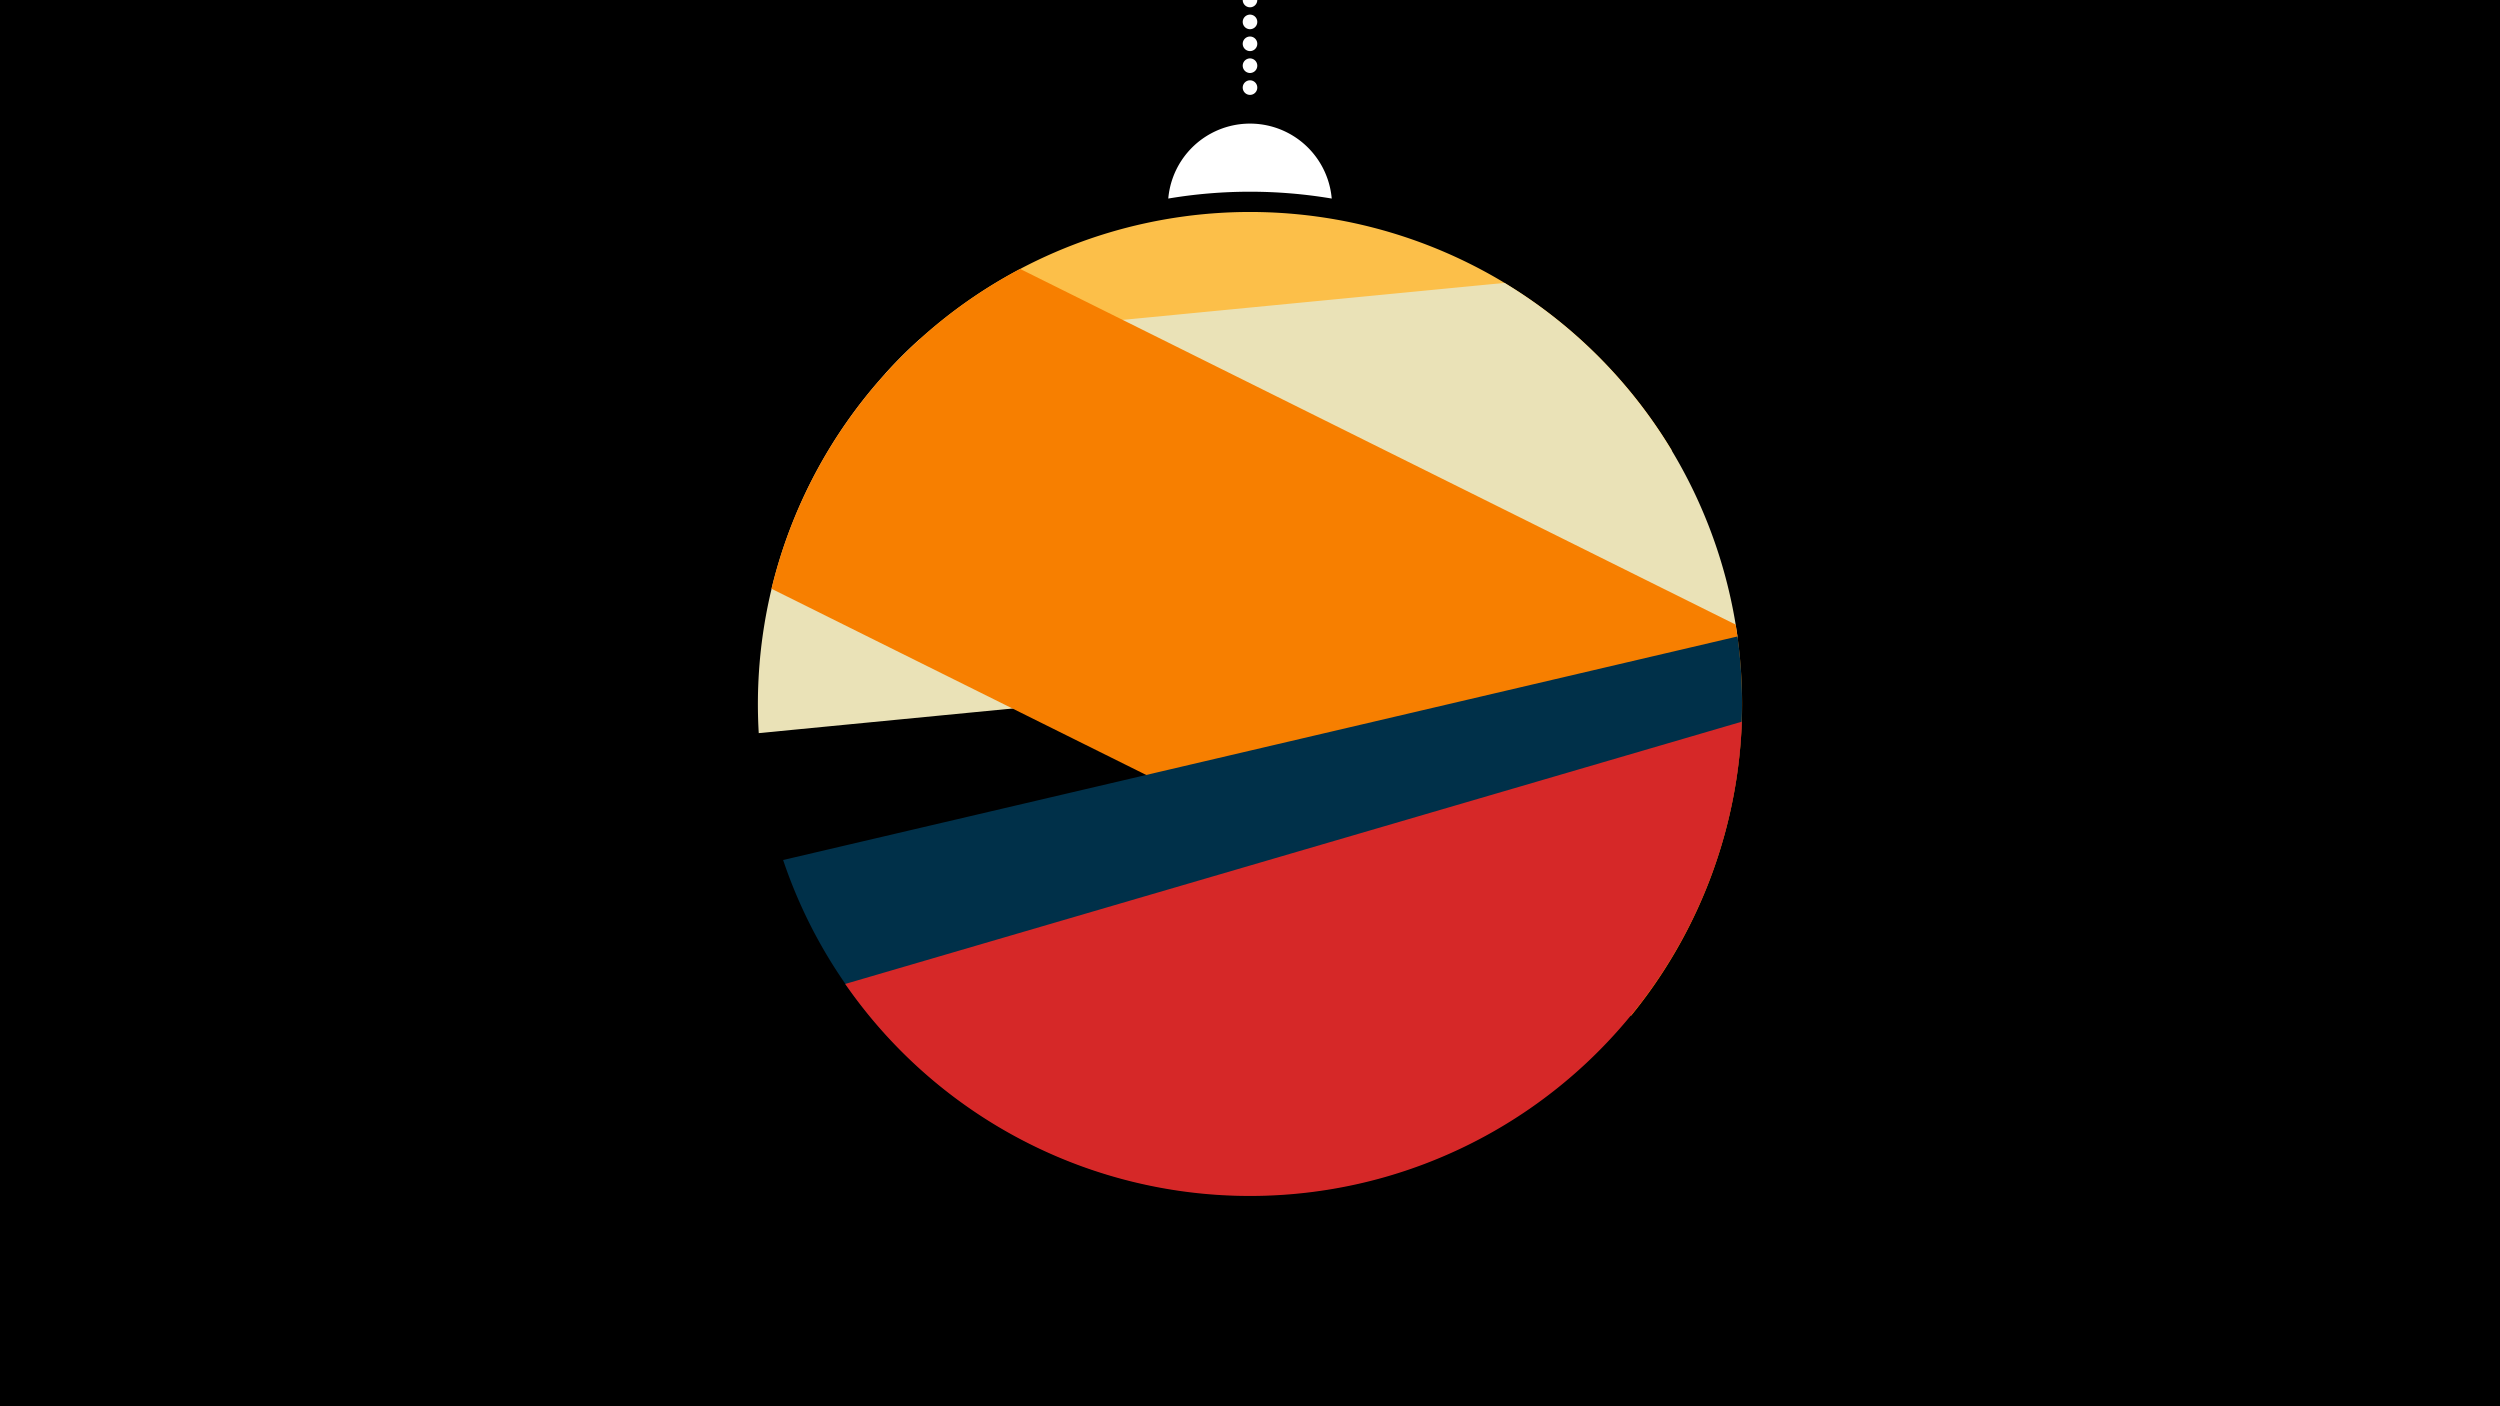 <svg width="1200" height="675" viewBox="-500 -500 1200 675" xmlns="http://www.w3.org/2000/svg"><path d="M-500-500h1200v675h-1200z" fill="#000"/><path d="M139.228,-404.694A 39.375 39.375 0 0 0 60.772 -404.694A 236 236 0 0 1 139.228 -404.694" fill="#fff"/><path d="M100,-500V-447.469" stroke="#fff" stroke-linecap="round" stroke-dasharray="0.01 10.5" stroke-width="7"/><path d="M-75.1-320.6l377.7 37a236.3 236.3 0 0 0-377.7-37" fill="#fcbf49" /><path d="M-135.8-148.1l469.9-45.6a236.3 236.3 0 0 0-112-170.5l0 0-280.8 27.2a236.3 236.3 0 0 0-77.1 188.9" fill="#eae2b7" /><path d="M-129.7-217.4l412.6 205a236.3 236.3 0 0 0 50.2-187.8l0 0-343.4-170.7a236.3 236.3 0 0 0-119.4 153.5" fill="#f77f00" /><path d="M-124.1-87.2l458.1-107.3a236.3 236.3 0 0 1-458.1 107.3" fill="#003049" /><path d="M-94.3-27.7l430.4-125.9a236.3 236.3 0 0 1-430.4 125.9" fill="#d62828" /></svg>
